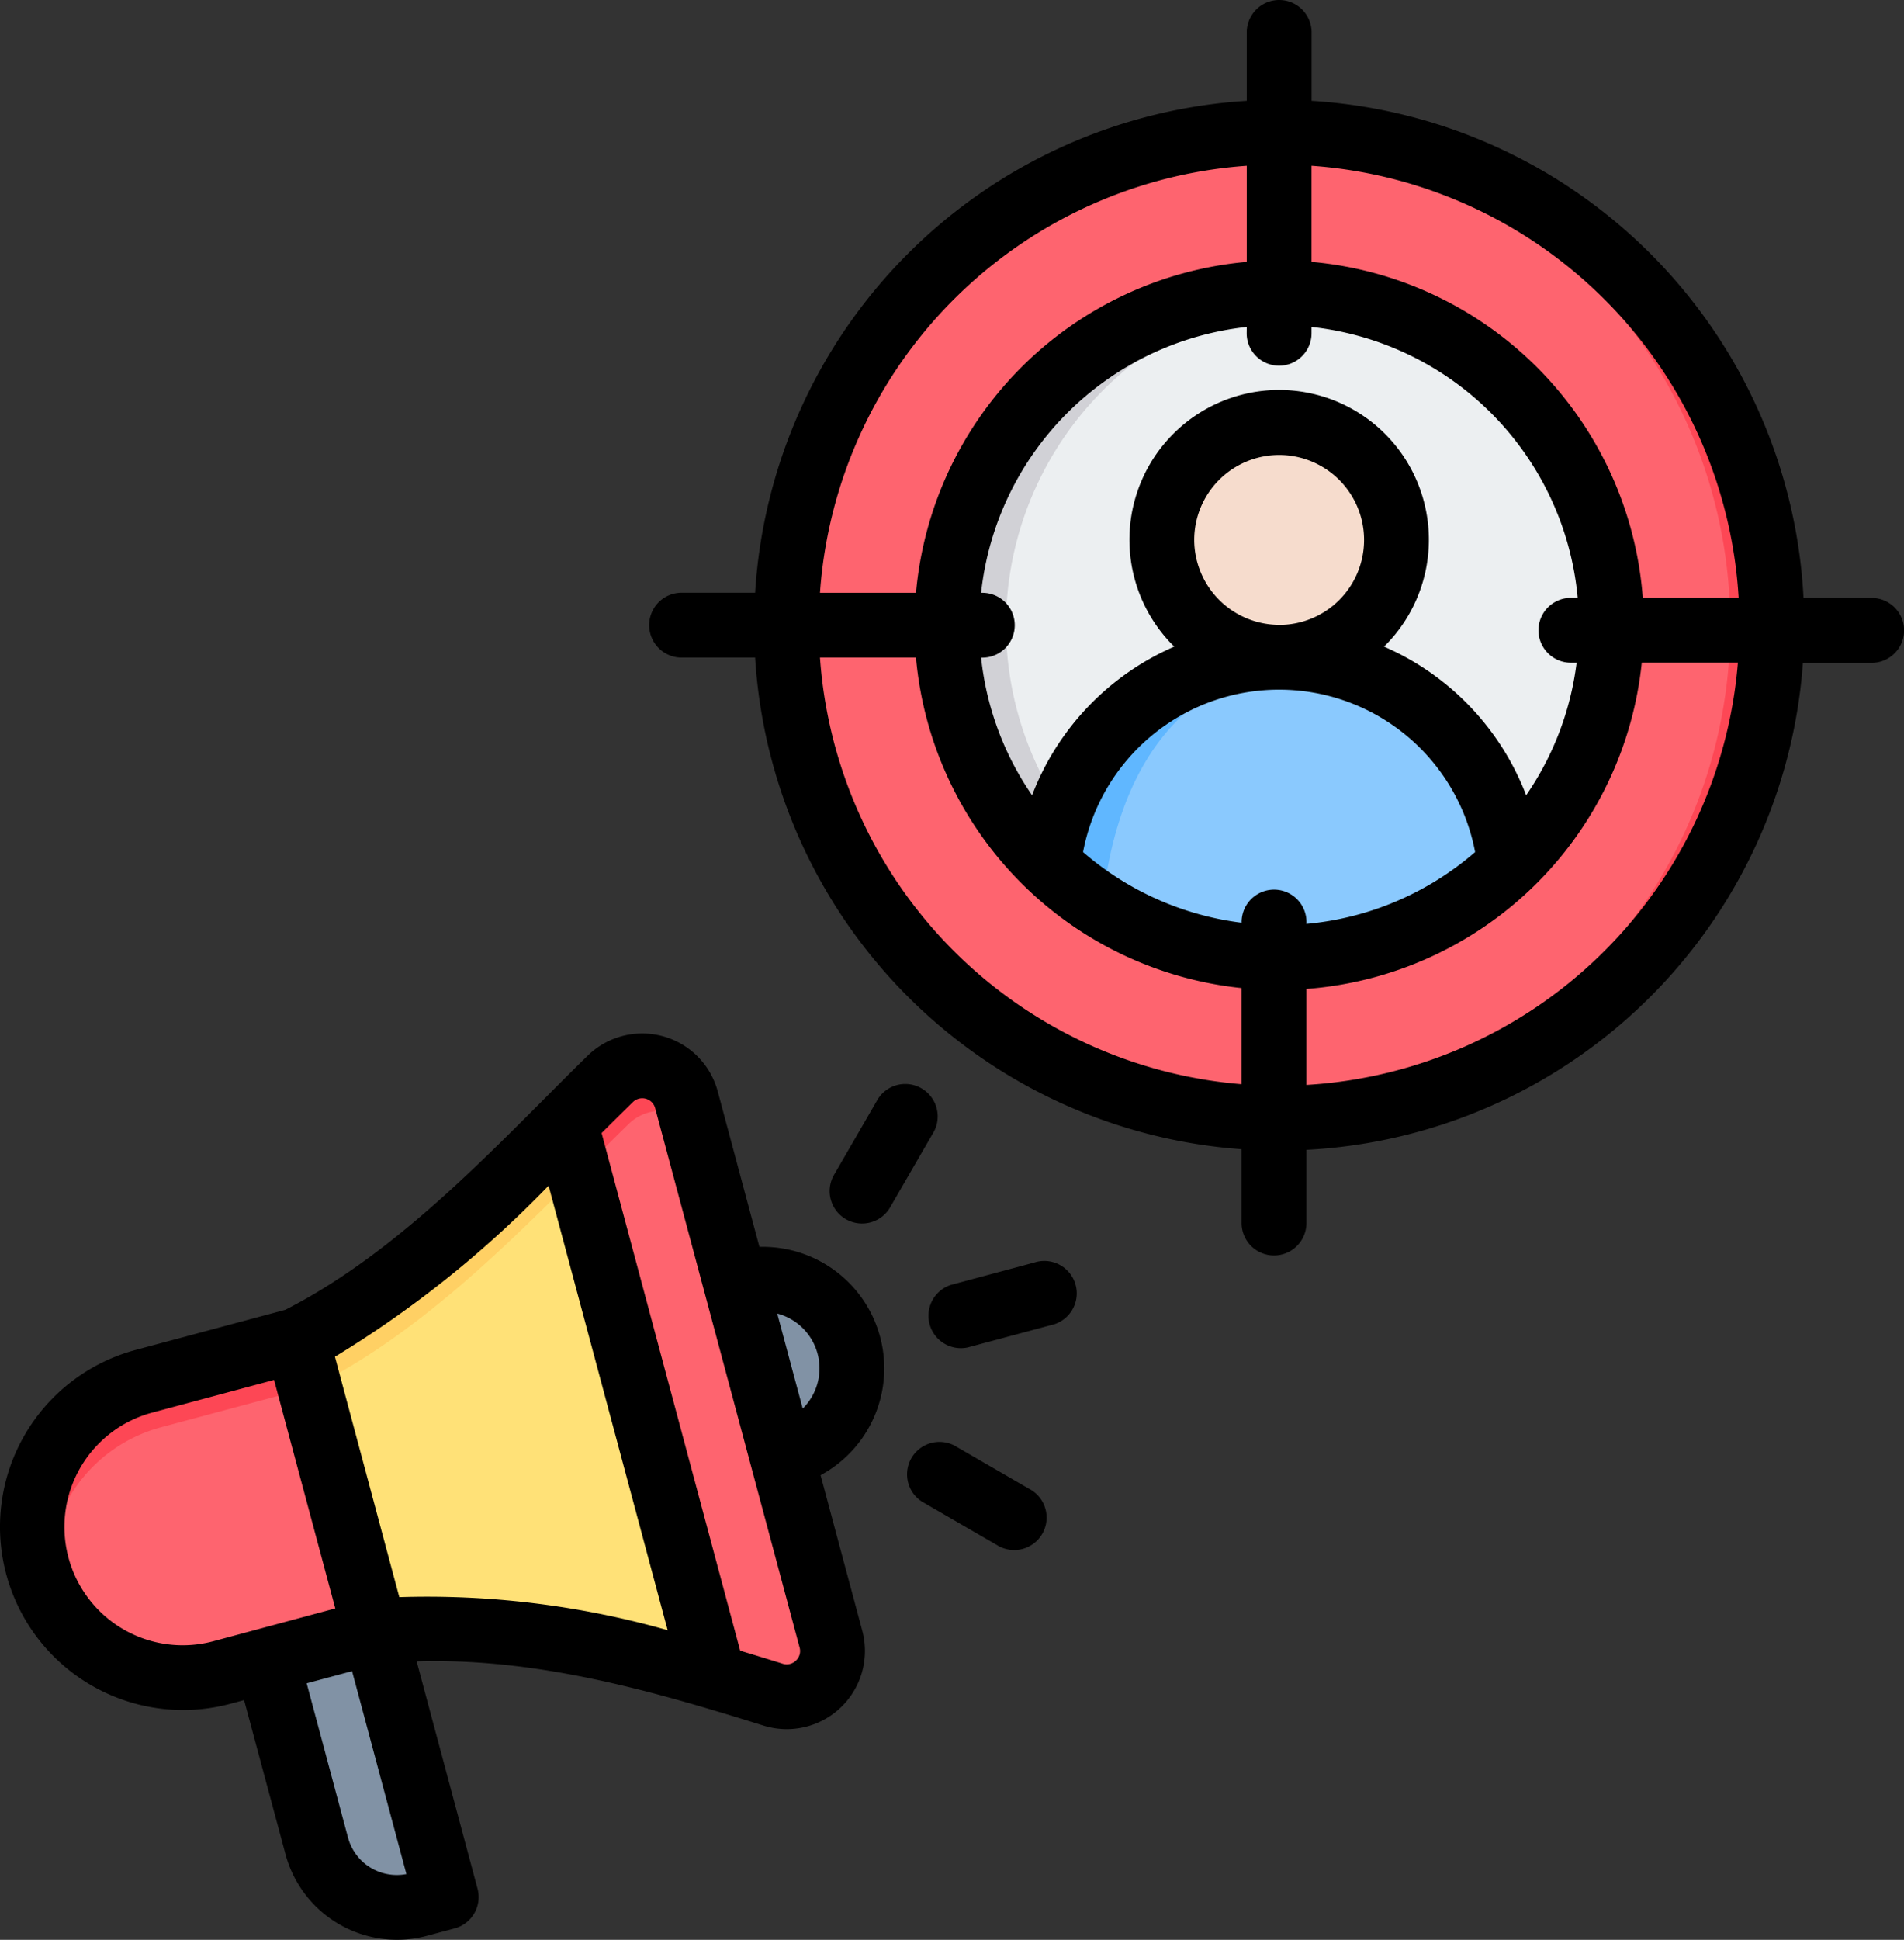 <svg xmlns="http://www.w3.org/2000/svg" width="82.194" height="83.699" viewBox="0 0 82.194 83.699">
  <rect x="0" y="0" width="82.194" height="83.699" fill="#333333" stroke="none"/>
  <g id="target-marketing_16862792" transform="translate(-19.902 -15.6)">
    <g id="Grupo_1161201" data-name="Grupo 1161201" transform="translate(21.475 21.306)">
      <g id="Grupo_1161198" data-name="Grupo 1161198" transform="translate(32.377 0)">
        <path id="Trazado_995173" data-name="Trazado 995173" d="M235.382,48.242a21.269,21.269,0,1,1-21.269,21.269A21.268,21.268,0,0,1,235.382,48.242Z" transform="translate(-214.113 -48.242)" fill="#fe646f" fill-rule="evenodd"/>
        <path id="Trazado_995174" data-name="Trazado 995174" d="M330.784,48.26q.435-.018.874-.018a21.269,21.269,0,0,1,0,42.539q-.439,0-.874-.018a21.27,21.27,0,0,0,0-42.5Z" transform="translate(-310.389 -48.242)" fill="#fd4755" fill-rule="evenodd"/>
      </g>
      <g id="Grupo_1161199" data-name="Grupo 1161199" transform="translate(0 40.278)">
        <path id="Trazado_995175" data-name="Trazado 995175" d="M92.828,422.89,89.5,410.48l-4.677,1.253,2.546,9.5a3.593,3.593,0,0,0,4.394,2.537l.654-.175A.577.577,0,0,0,92.828,422.89Z" transform="translate(-75.05 -387.435)" fill="#8192a5" fill-rule="evenodd"/>
        <path id="Trazado_995176" data-name="Trazado 995176" d="M92.828,422.89,89.5,410.48l-4.677,1.253,4.023-1.078,3.325,12.41a.579.579,0,0,1-.408.706l.654-.175A.577.577,0,0,0,92.828,422.89Z" transform="translate(-75.05 -387.435)" fill="#65788e" fill-rule="evenodd"/>
        <path id="Trazado_995177" data-name="Trazado 995177" d="M206.4,335.6a3.858,3.858,0,0,0-4.724-2.728c-.06.016-.562.151-.622.17l1.995,7.444c.061-.014.564-.145.624-.162A3.858,3.858,0,0,0,206.4,335.6Z" transform="translate(-170.96 -323.288)" fill="#8192a5" fill-rule="evenodd"/>
        <path id="Trazado_995178" data-name="Trazado 995178" d="M206.4,335.6a3.858,3.858,0,0,0-4.724-2.728c-.06.016-.562.151-.622.17l.23.859c.06-.019.561-.156.621-.172a3.86,3.86,0,0,1,4.586,2.306,3.94,3.94,0,0,0-.091-.435Z" transform="translate(-170.96 -323.288)" fill="#65788e" fill-rule="evenodd"/>
        <path id="Trazado_995179" data-name="Trazado 995179" d="M43.746,303.158l-6.627,1.776a6.529,6.529,0,0,1-3.38-12.612l6.627-1.776c5.32-2.667,9.731-7.561,13.581-11.324a1.982,1.982,0,0,1,3.3.9l6.26,23.364A1.982,1.982,0,0,1,61,305.9C55.568,304.2,49.819,302.576,43.746,303.158Z" transform="translate(-28.901 -278.653)" fill="#ffe177" fill-rule="evenodd"/>
        <path id="Trazado_995180" data-name="Trazado 995180" d="M29.458,301.264a6.4,6.4,0,0,1-.336-.949,6.547,6.547,0,0,1,4.617-7.993l6.627-1.776c5.32-2.667,9.731-7.561,13.581-11.324a1.982,1.982,0,0,1,3.3.9l6.262,23.37-5.742-21.43a1.982,1.982,0,0,0-3.3-.9c-3.85,3.763-8.262,8.654-13.582,11.322l-6.627,1.776a6.554,6.554,0,0,0-4.8,7.006Z" transform="translate(-28.901 -278.653)" fill="#ffd064" fill-rule="evenodd"/>
        <path id="Trazado_995181" data-name="Trazado 995181" d="M172.566,303.49l-6.26-23.364a1.982,1.982,0,0,0-3.3-.9c-.632.617-1.28,1.267-1.944,1.932l6.42,23.958c.868.255,1.728.52,2.579.785a1.982,1.982,0,0,0,2.506-2.406Z" transform="translate(-137.958 -278.653)" fill="#fe646f" fill-rule="evenodd"/>
        <path id="Trazado_995182" data-name="Trazado 995182" d="M166.824,282.062l-.519-1.937a1.982,1.982,0,0,0-3.3-.9c-.632.617-1.28,1.267-1.944,1.932l.519,1.937c.665-.663,1.313-1.312,1.945-1.929a1.982,1.982,0,0,1,3.3.9Z" transform="translate(-137.958 -278.653)" fill="#fd4755" fill-rule="evenodd"/>
        <path id="Trazado_995183" data-name="Trazado 995183" d="M43.746,359.3l-3.379-12.612-6.627,1.776a6.529,6.529,0,0,0,3.38,12.612Z" transform="translate(-28.901 -334.795)" fill="#fe646f" fill-rule="evenodd"/>
        <path id="Trazado_995184" data-name="Trazado 995184" d="M40.885,348.625l-.519-1.937-6.627,1.776a6.547,6.547,0,0,0-4.617,7.993,6.4,6.4,0,0,0,.336.949,6.554,6.554,0,0,1,4.8-7.006Z" transform="translate(-28.901 -334.795)" fill="#fd4755" fill-rule="evenodd"/>
      </g>
      <g id="Grupo_1161200" data-name="Grupo 1161200" transform="translate(39.306 6.929)">
        <path id="Trazado_995185" data-name="Trazado 995185" d="M268.092,116.559a14.339,14.339,0,1,1,14.34-14.338A14.367,14.367,0,0,1,268.092,116.559Z" transform="translate(-253.752 -87.881)" fill="#eceff1" fill-rule="evenodd"/>
        <path id="Trazado_995186" data-name="Trazado 995186" d="M256.3,102.221A14.337,14.337,0,0,0,269.367,116.5q-.63.056-1.275.056a14.412,14.412,0,0,1-2.053-.146c-.087-.012-.173-.026-.258-.039a14.341,14.341,0,0,1,2.31-28.494q.645,0,1.275.056A14.34,14.34,0,0,0,256.3,102.221Z" transform="translate(-253.752 -87.881)" fill="#d1d1d6" fill-rule="evenodd"/>
        <path id="Trazado_995187" data-name="Trazado 995187" d="M288.79,177.819a10.018,10.018,0,0,1,9.957,8.937,14.336,14.336,0,0,1-19.912,0A10.014,10.014,0,0,1,288.79,177.819Z" transform="translate(-274.45 -162.097)" fill="#8ac9fe" fill-rule="evenodd"/>
        <path id="Trazado_995188" data-name="Trazado 995188" d="M290.064,177.9c-5.96.757-8.361,5.267-8.914,10.672a14.248,14.248,0,0,1-2.315-1.816,10.014,10.014,0,0,1,9.955-8.937A9.873,9.873,0,0,1,290.064,177.9Z" transform="translate(-274.45 -162.097)" fill="#60b7ff" fill-rule="evenodd"/>
        <path id="Trazado_995189" data-name="Trazado 995189" d="M311.879,130.7a5.062,5.062,0,1,1,5.062-5.062A5.073,5.073,0,0,1,311.879,130.7Z" transform="translate(-297.539 -114.856)" fill="#f6dccd" fill-rule="evenodd"/>
        <path id="Trazado_995190" data-name="Trazado 995190" d="M308.1,125.633a5.064,5.064,0,0,0,4.425,5.023,5.281,5.281,0,0,1-.637.039,5.062,5.062,0,1,1,0-10.124,5.248,5.248,0,0,1,.637.039A5.064,5.064,0,0,0,308.1,125.633Z" transform="translate(-297.547 -114.856)" fill="#f1cbbc" fill-rule="evenodd"/>
      </g>
    </g>
    <path id="Trazado_995191" data-name="Trazado 995191" d="M52.5,43.974H49.327a1.4,1.4,0,0,1,0-2.8H52.5A22.669,22.669,0,0,1,73.723,19.95V17a1.4,1.4,0,1,1,2.8,0V19.95A22.668,22.668,0,0,1,97.759,41.4H100.7a1.4,1.4,0,0,1,0,2.8H97.732A22.669,22.669,0,0,1,76.3,65.213V68.37a1.4,1.4,0,0,1-2.8,0V65.186A22.669,22.669,0,0,1,52.5,43.974ZM73.723,22.753A19.872,19.872,0,0,0,55.3,41.177h4.145A15.741,15.741,0,0,1,73.723,26.9ZM94.958,41.4A19.872,19.872,0,0,0,76.52,22.753V26.9a15.74,15.74,0,0,1,14.3,14.5ZM76.3,62.412a19.873,19.873,0,0,0,18.626-18.22h-4.15A15.741,15.741,0,0,1,76.3,58.27Zm-21-18.438A19.873,19.873,0,0,0,73.5,62.381V58.232A15.742,15.742,0,0,1,59.444,43.974ZM73.723,29.708A12.945,12.945,0,0,0,62.255,41.177h.053a1.4,1.4,0,1,1,0,2.8h-.053a12.868,12.868,0,0,0,2.2,5.937A11.453,11.453,0,0,1,70.593,43.5a6.463,6.463,0,1,1,9.057,0,11.453,11.453,0,0,1,6.135,6.414,12.868,12.868,0,0,0,2.178-5.719h-.246a1.4,1.4,0,0,1,0-2.8h.293A12.945,12.945,0,0,0,76.52,29.708v.271a1.4,1.4,0,1,1-2.8,0ZM76.3,55.464a12.887,12.887,0,0,0,7.282-3.1,8.614,8.614,0,0,0-16.926,0,12.89,12.89,0,0,0,6.846,3.05v-.028a1.4,1.4,0,1,1,2.8,0Zm-1.18-12.9A3.666,3.666,0,1,0,71.456,38.9,3.676,3.676,0,0,0,75.121,42.561ZM30.439,88.955l-.589.158a7.9,7.9,0,1,1-4.091-15.267l6.462-1.732c5.111-2.605,9.338-7.336,13.047-10.961h0a3.374,3.374,0,0,1,5.618,1.538l1.8,6.71a5.242,5.242,0,0,1,2.64,9.851l1.8,6.71a3.375,3.375,0,0,1-4.264,4.094h0c-4.742-1.481-9.73-2.928-14.974-2.773l2.629,9.811a1.4,1.4,0,0,1-.989,1.713l-1.209.324a4.984,4.984,0,0,1-6.09-3.516ZM53.455,72.277l1.1,4.1a2.444,2.444,0,0,0-1.1-4.1ZM37.14,84.514A38.033,38.033,0,0,1,48.724,85.94l-5.14-19.181a45.943,45.943,0,0,1-9.223,7.381Zm14.715,2.309q.922.277,1.832.562a.567.567,0,0,0,.575-.136.56.56,0,0,0,.158-.564L48.185,63.414a.577.577,0,0,0-.963-.26c-.442.432-.892.879-1.35,1.335ZM31.733,75.141l-5.25,1.407a5.106,5.106,0,1,0,2.643,9.864L34.376,85ZM35.1,87.706l-1.959.525,1.784,6.658a2.181,2.181,0,0,0,2.521,1.572ZM58.358,67.641a1.4,1.4,0,1,1-2.422-1.4L57.8,63.02a1.4,1.4,0,0,1,2.422,1.4ZM59.7,80.391a1.4,1.4,0,0,1,1.4-2.421l3.224,1.866a1.4,1.4,0,1,1-1.4,2.421Zm1.968-6.649a1.4,1.4,0,0,1-.724-2.7l3.6-.965a1.4,1.4,0,1,1,.724,2.7Z" fill-rule="evenodd"/>
  </g>
</svg>
